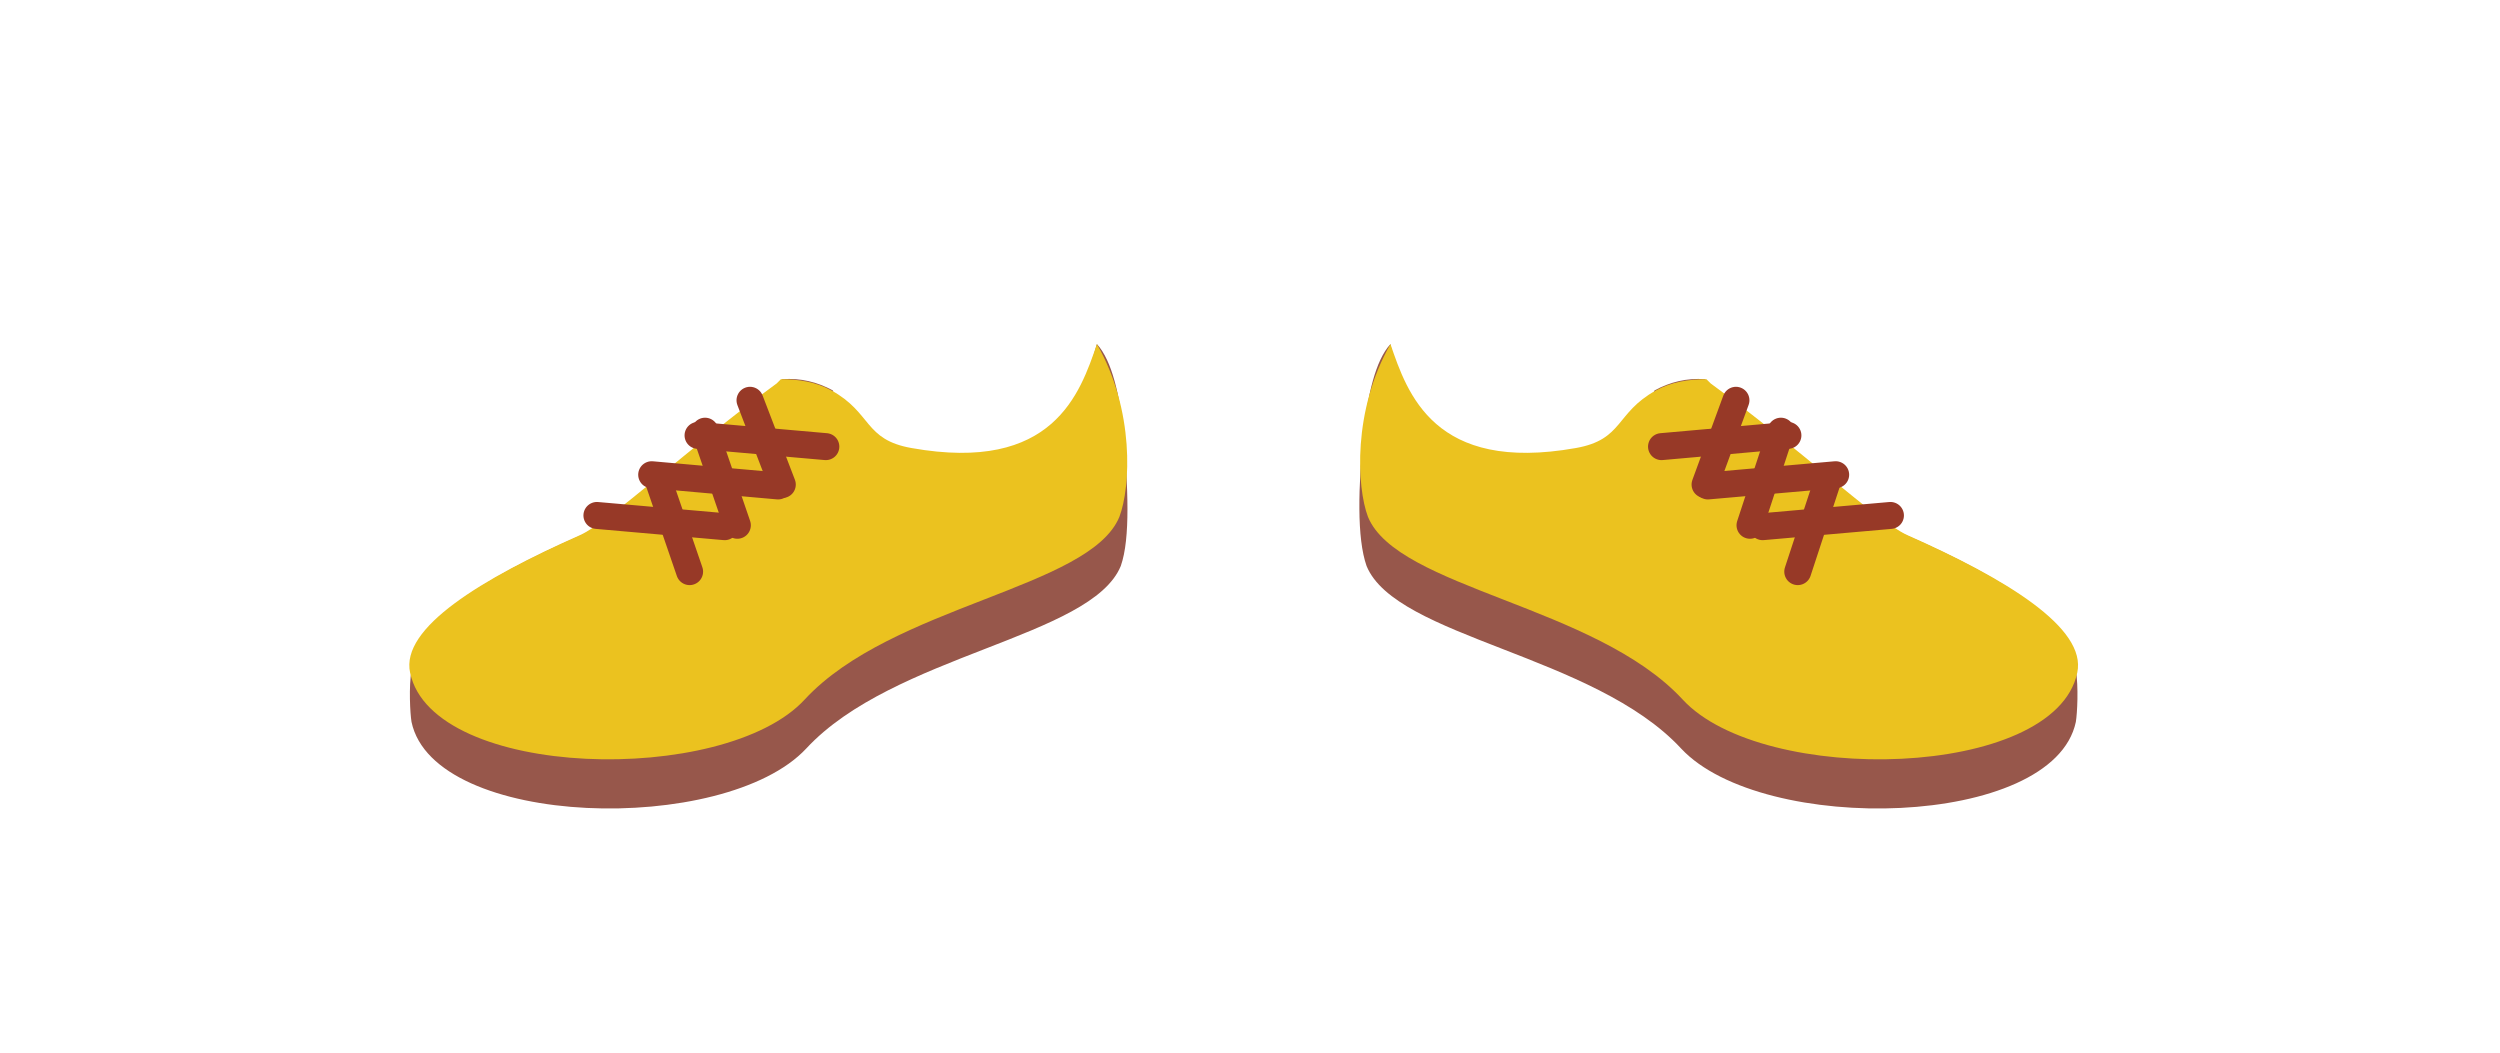 <?xml version="1.0" encoding="utf-8"?>
<!-- Generator: Adobe Illustrator 19.2.1, SVG Export Plug-In . SVG Version: 6.00 Build 0)  -->
<svg version="1.1" id="Layer_1" xmlns="http://www.w3.org/2000/svg" xmlns:xlink="http://www.w3.org/1999/xlink" x="0px" y="0px"
	 viewBox="0 0 178 75" style="enable-background:new 0 0 178 75;" xml:space="preserve">
<style type="text/css">
	.st0{fill:#97574B;}
	.st1{fill:#EBC21F;}
	.st2{fill:none;stroke:#973927;stroke-width:1.92;stroke-linecap:round;stroke-linejoin:round;stroke-miterlimit:22.926;}
</style>
<g>
	<path class="st0" d="M80,30.6L80,30.6c-0.3-2.4-0.8-4.9-1.9-6.1c-4.6,16.8-18.3,6.2-18.8,3.3c-1.1-0.6-2.3-0.9-3.6-0.8
		c-0.1,0.1-0.2,0.2-0.3,0.3c-6.3,4.6-11.8,9.8-14,10.8c-6.9,3-12.5,6.5-12.1,9.6c-0.2,1.2-0.1,3.1,0,3.7c1.6,7.6,22.3,8.1,28.1,1.9
		c6.2-6.7,20.3-7.9,22.4-13C80.5,38.3,80.3,34.7,80,30.6z"/>
	<path class="st1" d="M78.1,24.5c2.7,4.7,2.4,10.2,1.6,12.3c-2.1,5.1-16.2,6.3-22.4,13c-5.7,6.2-26.5,5.7-28.1-1.9
		c-0.7-3.2,5.1-6.7,12.1-9.8c2.2-1,7.7-6.2,14-10.8c0.1-0.1,0.2-0.2,0.3-0.3c1.3,0,2.5,0.2,3.6,0.8c2.9,1.6,2.3,3.5,5.7,4.1
		C75,33.7,76.9,28,78.1,24.5z"/>
	<g>
		<line class="st2" x1="49.1" y1="40.7" x2="46.8" y2="34"/>
		<line class="st2" x1="52.5" y1="37.4" x2="50.2" y2="30.7"/>
		<line class="st2" x1="55.7" y1="34.5" x2="53.4" y2="28.5"/>
		<line class="st2" x1="42.5" y1="36.7" x2="51.6" y2="37.5"/>
		<line class="st2" x1="46.4" y1="33.8" x2="55.4" y2="34.6"/>
		<line class="st2" x1="49.7" y1="31" x2="58.8" y2="31.8"/>
	</g>
</g>
<g>
	<path class="st0" d="M97.1,30.6L97.1,30.6c0.3-2.4,0.8-4.9,1.9-6.1c2.8,16,16.9,8.2,18.8,3.3c1.1-0.6,2.3-0.9,3.6-0.8
		c0.1,0.1,0.2,0.2,0.3,0.3c6.3,4.6,11.8,9.8,14,10.8c6.9,3,12.5,6.5,12.1,9.6c0.2,1.2,0.1,3.1,0,3.7c-1.6,7.6-22.3,8.1-28.1,1.9
		c-6.2-6.7-20.3-7.9-22.4-13C96.6,38.3,96.7,34.7,97.1,30.6z"/>
	<path class="st1" d="M99,24.5c-2.7,4.7-2.4,10.2-1.6,12.3c2.1,5.1,16.2,6.3,22.4,13c5.7,6.2,26.5,5.7,28.1-1.9
		c0.7-3.2-5.1-6.7-12.1-9.8c-2.2-1-7.7-6.2-14-10.8c-0.1-0.1-0.2-0.2-0.3-0.3c-1.3,0-2.5,0.2-3.6,0.8c-2.9,1.6-2.3,3.5-5.7,4.1
		C102.1,33.7,100.2,28,99,24.5z"/>
	<g>
		<line class="st2" x1="128" y1="40.7" x2="130.2" y2="34"/>
		<line class="st2" x1="124.6" y1="37.4" x2="126.8" y2="30.7"/>
		<line class="st2" x1="121.4" y1="34.5" x2="123.6" y2="28.5"/>
		<line class="st2" x1="134.6" y1="36.7" x2="125.5" y2="37.5"/>
		<line class="st2" x1="130.7" y1="33.8" x2="121.6" y2="34.6"/>
		<line class="st2" x1="127.3" y1="31" x2="118.3" y2="31.8"/>
	</g>
</g>
</svg>
